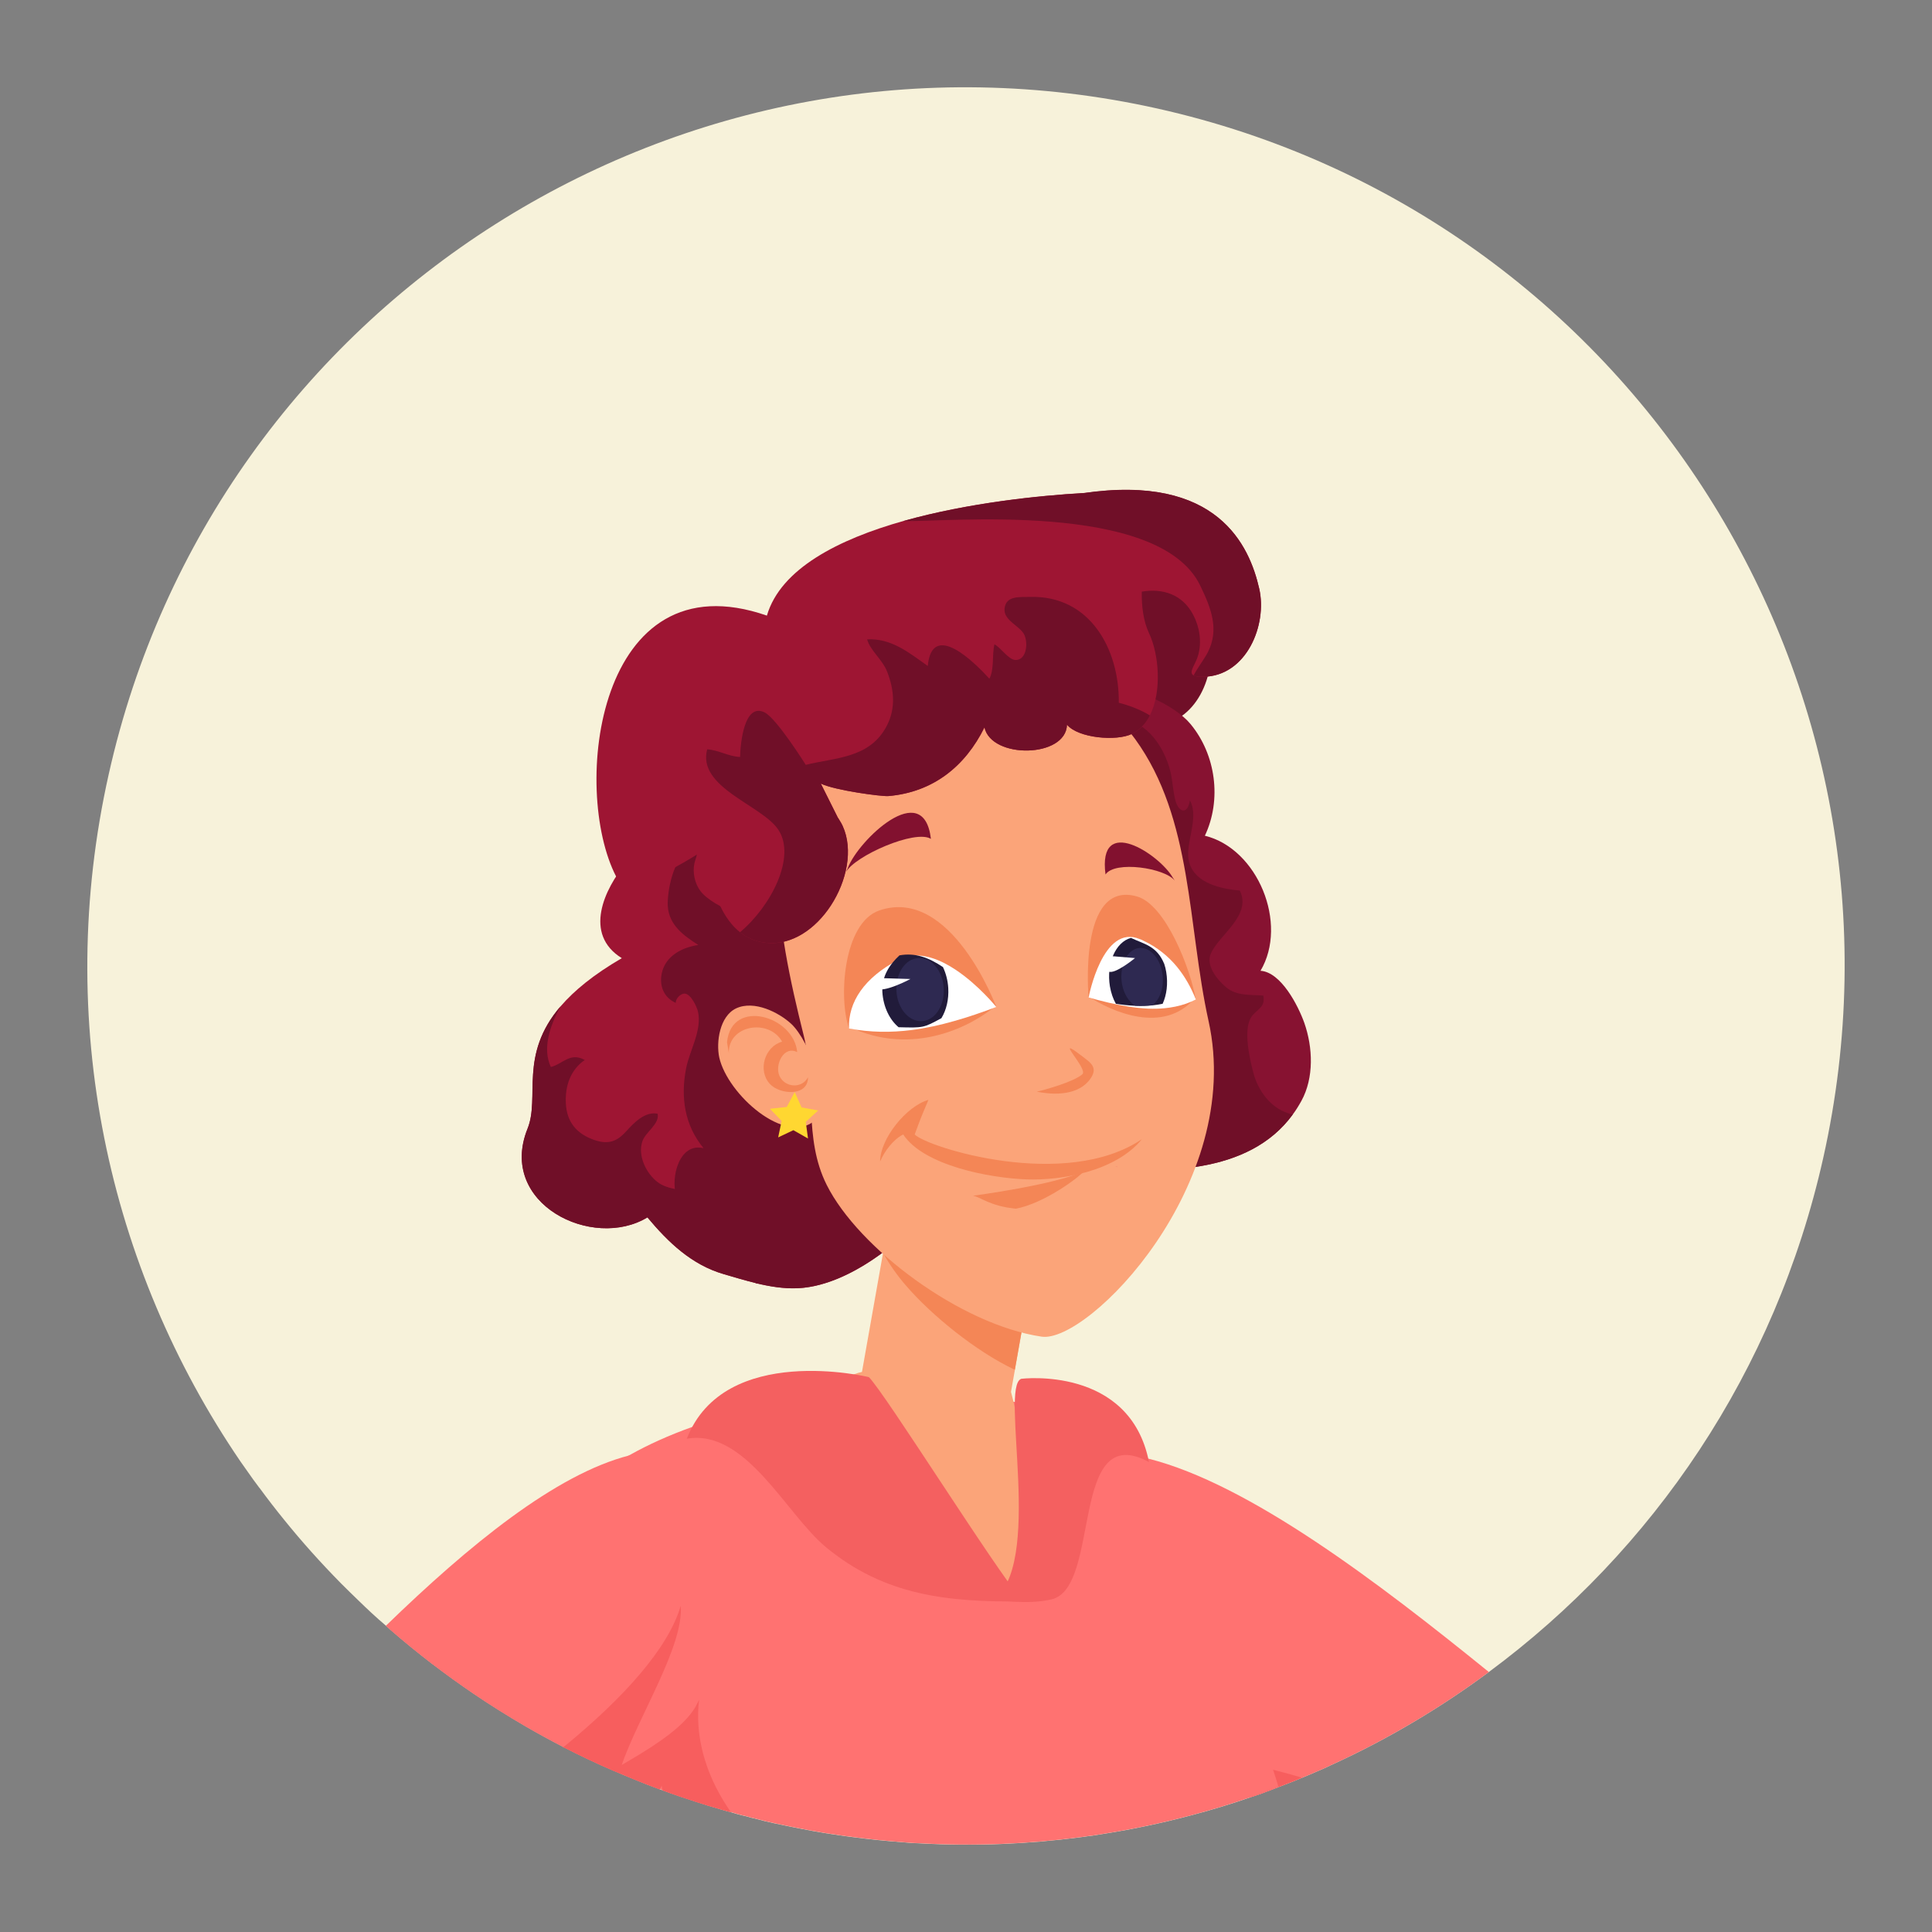 <?xml version="1.0" encoding="utf-8"?>
<!-- Generator: Adobe Illustrator 27.2.0, SVG Export Plug-In . SVG Version: 6.00 Build 0)  -->
<svg version="1.1" id="Layer_1" xmlns="http://www.w3.org/2000/svg" xmlns:xlink="http://www.w3.org/1999/xlink" x="0px" y="0px"
	 viewBox="0 0 171.51 171.51" style="enable-background:new 0 0 171.51 171.51;" xml:space="preserve">
<rect x="0" y="0" width="171.51" height="171.51" fill="#808080" stroke="none"/>
<style type="text/css">
	.st0{fill:#F7F2DA;}
	.st1{fill:#FBA479;}
	.st2{fill:#FFFFFF;}
	.st3{fill:#E1DFEA;}
	.st4{fill:#261411;}
	.st5{fill:#60312B;}
	.st6{fill:#EF7950;}
	.st7{fill:#60281F;}
	.st8{fill:#E8E6E6;}
	.st9{fill:#3A2827;}
	.st10{fill:#CCCCCC;}
	.st11{fill:#595857;}
	.st12{fill:#F28C5F;}
	.st13{fill:#E26939;}
	.st14{fill:#56413D;}
	.st15{fill:#44322E;}
	.st16{fill:#873421;}
	.st17{fill:#EA6CA0;}
	.st18{fill:#DB5290;}
	.st19{fill:#F48656;}
	.st20{fill:#82112F;}
	.st21{fill:#D85039;}
	.st22{fill:#574984;}
	.st23{fill:#291C51;}
	.st24{fill:#FC5135;}
	.st25{fill:#FFCC7B;}
	.st26{fill:#E8A749;}
	.st27{fill:#6D4A44;}
	.st28{fill:#D1E3E8;}
	.st29{fill:#FCFBFA;}
	.st30{fill:#4C4C4B;}
	.st31{fill:#686868;}
	.st32{fill:#FFB884;}
	.st33{fill:#EF9C62;}
	.st34{fill:#874410;}
	.st35{fill:#6D340D;}
	.st36{fill:#E89258;}
	.st37{fill:#3A2E26;}
	.st38{fill:#4C3F35;}
	.st39{opacity:0.1;}
	.st40{fill:#60120F;}
	.st41{fill:#F4F0ED;}
	.st42{fill:#E0312D;}
	.st43{fill:#F42F2F;}
	.st44{fill:#D31111;}
	.st45{fill:#DB9B19;}
	.st46{fill:#AF740B;}
	.st47{fill:#CC2121;}
	.st48{fill:#F74B4B;}
	.st49{fill:#FCF9E8;}
	.st50{opacity:0.5;fill:#827571;}
	.st51{fill:#665D5C;}
	.st52{fill:#4F4746;}
	.st53{fill:#5E3B2F;}
	.st54{fill:#492E27;}
	.st55{opacity:0.4;}
	.st56{fill:#443A36;}
	.st57{fill:#51415E;}
	.st58{fill:#066FB7;}
	.st59{fill:#066396;}
	.st60{fill:#0D8FD6;}
	.st61{fill:#FEAC74;}
	.st62{fill:#E3784C;}
	.st63{fill:#580801;}
	.st64{fill:#440502;}
	.st65{fill:#00ABB2;}
	.st66{fill:#008C8C;}
	.st67{fill:#914E34;}
	.st68{fill:#5B2E1D;}
	.st69{fill:#6A3221;}
	.st70{fill:#FAFAFC;}
	.st71{fill:#2B3B3F;}
	.st72{fill:#3F565B;}
	.st73{fill:#EF7348;}
	.st74{fill:#6F3D26;}
	.st75{fill:#BBBEBF;}
	.st76{fill:#D3D3D3;}
	.st77{fill:#939A9E;}
	.st78{fill:#F79C5E;}
	.st79{fill:#E07832;}
	.st80{fill:#604135;}
	.st81{fill:#EFEAE8;}
	.st82{fill:#4F3229;}
	.st83{fill:#1A3D3A;}
	.st84{fill:#E8E8E8;}
	.st85{fill:#0C83C4;}
	.st86{fill:#1B96EA;}
	.st87{fill:#B50F0F;}
	.st88{opacity:0.4;fill:#E89258;}
	.st89{fill:#26ACF7;}
	.st90{fill:#F45347;}
	.st91{fill:#FF3939;}
	.st92{fill:#686766;}
	.st93{fill:#5E5D5B;}
	.st94{fill:#424140;}
	.st95{fill:#E7E1CB;}
	.st96{fill:#D6CFBA;}
	.st97{fill:#CE5C37;}
	.st98{fill:#B74D30;}
	.st99{fill:#1B313D;}
	.st100{fill:#36474F;}
	.st101{fill:#29526D;}
	.st102{fill:#FCBD88;}
	.st103{fill:#FCA265;}
	.st104{fill:#496B7A;}
	.st105{fill:#B76049;}
	.st106{fill:#EDEDED;}
	.st107{fill:#7C7979;}
	.st108{fill:#EFE6E8;}
	.st109{fill:#B20D28;}
	.st110{fill:#346682;}
	.st111{fill:#AA0E28;}
	.st112{fill:#FF5050;}
	.st113{fill:#781A0E;}
	.st114{fill:#560904;}
	.st115{fill:#FF0B40;}
	.st116{fill:#BC0000;}
	.st117{fill:#FFD731;}
	.st118{fill:#EA6453;}
	.st119{fill:#602618;}
	.st120{fill:#A14F2A;}
	.st121{fill:#3A4E66;}
	.st122{fill:#EAE9EE;}
	.st123{opacity:0.3;fill:#3A4E66;}
	.st124{fill:#5E2701;}
	.st125{fill:#773000;}
	.st126{fill:#EA2F4A;}
	.st127{fill:#C41234;}
	.st128{fill:#F7F0F1;}
	.st129{fill:#F7A76F;}
	.st130{fill:#B24800;}
	.st131{fill:#8C3B03;}
	.st132{fill:#567391;}
	.st133{fill:#FF7271;}
	.st134{fill:#F75E5E;}
	.st135{fill:#700F28;}
	.st136{fill:#9E1533;}
	.st137{fill:#871231;}
	.st138{fill:#211B3A;}
	.st139{fill:#2E2951;}
	.st140{fill:#F28670;}
	.st141{fill:#F46060;}
	.st142{fill:#EBBF44;}
	.st143{fill:#E0A91E;}
	.st144{fill:#FFA992;}
	.st145{fill:#2C363F;}
	.st146{fill:#1D262D;}
	.st147{fill-rule:evenodd;clip-rule:evenodd;fill:#FFF5F5;}
	.st148{opacity:0.2;}
	.st149{fill:#7C4949;}
	.st150{fill:#F9AE7A;}
	.st151{fill:#FFF5F5;}
	.st152{fill:#C92727;}
	.st153{fill:#4C1B05;}
	.st154{fill:#592009;}
	.st155{opacity:0.4;fill:#592009;}
	.st156{fill:#3F1307;}
	.st157{fill:#664472;}
	.st158{fill:#473051;}
	.st159{fill:#352020;}
	.st160{opacity:0.3;fill:#7C4949;}
</style>
<g>
	<path class="st0" d="M161.86,102.77c-4.26,19.05-15.15,34.9-29.69,45.66c-2.08,1.54-4.22,2.97-6.45,4.3
		c-2.44,1.46-4.96,2.78-7.55,3.96c-0.43,0.21-0.86,0.4-1.29,0.58c-0.43,0.19-0.87,0.38-1.3,0.55c-0.69,0.3-1.39,0.56-2.09,0.83
		c-0.15,0.06-0.3,0.12-0.44,0.17c-0.19,0.08-0.39,0.15-0.59,0.22c-0.15,0.07-0.31,0.12-0.47,0.18c-0.32,0.12-0.64,0.22-0.95,0.32
		c-1.75,0.61-3.53,1.15-5.32,1.62c-2.53,0.67-5.1,1.22-7.7,1.63c-0.35,0.06-0.71,0.11-1.06,0.17c-0.06,0.01-0.13,0.01-0.19,0.02
		c-0.28,0.04-0.56,0.08-0.86,0.12c-4.66,0.61-9.42,0.81-14.24,0.54c-0.48-0.01-0.95-0.04-1.43-0.09c-1.53-0.11-3.06-0.27-4.59-0.47
		c-0.36-0.04-0.72-0.1-1.08-0.15c-0.03,0-0.07-0.01-0.1-0.01c-0.06-0.01-0.11-0.01-0.16-0.03c-0.38-0.05-0.75-0.11-1.13-0.17
		c-0.73-0.12-1.46-0.25-2.2-0.4c-0.22-0.04-0.43-0.08-0.65-0.13c-0.09-0.01-0.17-0.03-0.25-0.05c-0.45-0.09-0.89-0.18-1.34-0.28
		c-0.56-0.12-1.1-0.25-1.65-0.4l-0.07-0.02c-0.25-0.05-0.49-0.11-0.74-0.19c-0.3-0.07-0.61-0.14-0.91-0.23
		c-0.04-0.01-0.07-0.02-0.1-0.03c-0.13-0.04-0.25-0.07-0.37-0.11c-0.3-0.08-0.61-0.16-0.9-0.25c-0.02,0-0.04-0.01-0.06-0.02
		c-0.72-0.2-1.43-0.42-2.12-0.65c-1.01-0.32-2.01-0.66-3-1.03c-0.08-0.03-0.17-0.06-0.25-0.09c-0.76-0.27-1.52-0.57-2.26-0.88
		c-0.59-0.24-1.18-0.48-1.76-0.74c-1.55-0.66-3.05-1.37-4.52-2.13c-0.01-0.01-0.04-0.01-0.05-0.03c-1.13-0.58-2.22-1.18-3.31-1.81
		c-1.57-0.92-3.12-1.88-4.62-2.9c-1.23-0.84-2.43-1.7-3.61-2.6c-0.02-0.02-0.04-0.03-0.06-0.04c-1.26-0.97-2.51-1.98-3.7-3.02
		c-0.14-0.12-0.29-0.25-0.43-0.38c-0.84-0.71-1.65-1.47-2.44-2.24c-0.53-0.51-1.04-1.01-1.55-1.52c-1.78-1.81-3.47-3.69-5.05-5.65
		c-0.74-0.91-1.45-1.83-2.14-2.77c-0.06-0.07-0.12-0.14-0.17-0.22c-0.14-0.2-0.28-0.38-0.43-0.58c-0.38-0.53-0.76-1.07-1.13-1.6
		C9.6,112.51,4.74,90.67,9.65,68.74c9.39-42.03,51.09-68.49,93.12-59.1C144.8,19.04,171.26,60.73,161.86,102.77z"/>
	<g>
		<g>
			<g>
				<path class="st133" d="M132.17,148.43c-2.08,1.54-4.22,2.97-6.45,4.3c-2.44,1.46-4.96,2.78-7.55,3.96
					c-0.43,0.21-0.86,0.4-1.29,0.58c-0.43,0.19-0.87,0.38-1.3,0.55c-0.69,0.3-1.39,0.56-2.09,0.83c-0.15,0.06-0.3,0.12-0.44,0.17
					c-0.19,0.08-0.39,0.15-0.59,0.22c-0.15,0.07-0.31,0.12-0.47,0.18c-0.32,0.12-0.64,0.22-0.95,0.32
					c-0.56-0.22-1.11-0.43-1.65-0.66c-3.31-1.36-6.15-2.73-8.25-4.14c-0.25-0.17-0.52-0.31-0.8-0.42c-2.27-0.89-5.48-0.17-7.08-1.86
					l6.21-23.24l0.04-0.18c0.01,0,0.01,0,0.01,0c0.66,0.09,1.34,0.21,2.03,0.36c0.13,0.03,0.25,0.07,0.39,0.09h0.01
					C110.91,131.75,122.32,140.45,132.17,148.43z"/>
				<path class="st133" d="M92.3,151.42c0.31,0.34,0.63,0.69,0.96,1.04l-0.05,1.35C92.89,153.02,92.62,152.21,92.3,151.42z"/>
			</g>
			<path class="st134" d="M115.58,157.81c-0.69,0.3-1.39,0.56-2.09,0.83c-0.15,0.06-0.3,0.12-0.44,0.17
				c-0.19,0.08-0.39,0.15-0.59,0.22c-0.15,0.07-0.31,0.12-0.47,0.18c-0.32,0.12-0.64,0.22-0.95,0.32c-0.56-0.22-1.11-0.43-1.65-0.66
				c-3.31-1.36-6.15-2.73-8.25-4.14c-0.25-0.17-0.52-0.31-0.8-0.42c-2.49-3.41-3.39-7.24-3.6-11.44
				c5.66,12.82,13.35,13.54,15.92,14.15c0.1,0.02,0.22,0.05,0.33,0.08C113.84,157.31,114.7,157.55,115.58,157.81z"/>
		</g>
	</g>
	<path class="st133" d="M113.5,158.64c-0.15,0.06-0.3,0.12-0.44,0.17c-0.19,0.08-0.39,0.15-0.59,0.22
		c-0.15,0.07-0.31,0.12-0.47,0.18c-0.32,0.12-0.64,0.22-0.95,0.32c-1.75,0.61-3.53,1.15-5.32,1.62c-2.53,0.67-5.1,1.22-7.7,1.63
		c-0.35,0.06-0.71,0.11-1.06,0.17c-0.06,0.01-0.13,0.01-0.19,0.02c-0.28,0.04-0.56,0.08-0.86,0.12c-4.66,0.61-9.42,0.81-14.24,0.54
		c-0.48-0.01-0.95-0.04-1.43-0.09c-1.53-0.11-3.06-0.27-4.59-0.47c-0.36-0.04-0.72-0.1-1.08-0.15c-0.03,0-0.07-0.01-0.1-0.01
		c-0.06-0.01-0.11-0.01-0.16-0.03c-0.38-0.05-0.75-0.11-1.13-0.17c-0.73-0.12-1.46-0.25-2.2-0.4c-0.22-0.04-0.43-0.08-0.65-0.13
		c-0.09-0.01-0.17-0.03-0.25-0.05c-0.45-0.09-0.89-0.18-1.34-0.28c-0.56-0.12-1.1-0.25-1.65-0.4l-0.07-0.02
		c-0.25-0.05-0.49-0.11-0.74-0.19c-0.3-0.07-0.61-0.14-0.91-0.23c-0.04-0.01-0.07-0.02-0.1-0.03c-0.13-0.04-0.25-0.07-0.37-0.11
		c-0.3-0.08-0.61-0.16-0.9-0.25c-0.02,0-0.04-0.01-0.06-0.02c-0.72-0.2-1.43-0.42-2.12-0.65c-1.01-0.32-2.01-0.66-3-1.03
		c-0.08-0.03-0.17-0.06-0.25-0.09c-0.76-0.27-1.52-0.57-2.26-0.88c-0.59-0.24-1.18-0.48-1.76-0.74c-1.55-0.66-3.05-1.37-4.52-2.13
		c-0.01,0.01-0.04,0.03-0.06,0.04c0.01-0.02,0.01-0.05,0.01-0.07c0-0.01-0.01-0.02,0-0.03c-0.07-7.07-0.36-12.33-0.97-14.01
		c-1.65-4.61,1.41-8.74,6.87-11.84c0.01,0.01,0.01,0.01,0.01,0c1.65-0.93,3.52-1.77,5.54-2.49h0.01c3.6-1.29,7.68-2.22,11.91-2.73
		c1.6-0.19,3.2-0.31,4.82-0.38h0.01c4.01-0.15,8.04,0.11,11.78,0.87c0.05,0.01,0.09,0.01,0.14,0.02c2.93,0.61,5.68,1.49,8.13,2.72
		c1.26,0.63,2.36,1.36,3.33,2.2c0.14,0.12,0.28,0.23,0.41,0.37l0.01,0.01c6.87,6.23,6.89,17.16,10.74,26.59
		c0.09,0.25,0.19,0.49,0.28,0.74C113.19,157.63,113.35,158.14,113.5,158.64z"/>
	<g>
		<path class="st1" d="M72.27,131.81c-1.53-4.11,0.61-9.24,4.25-10.02l3.84-21.68l12.53,5.71l-3.14,17.74
			c1.36,5.05,0.83,8.26,0.88,12.78C90.74,148.02,74.21,137.03,72.27,131.81z"/>
		<path class="st19" d="M92.88,105.83l-2.79,15.77c-3.48-1.64-7.41-4.86-9.66-7.47c-0.78-0.9-1.46-1.87-2.04-2.9l1.97-11.11
			L92.88,105.83z"/>
	</g>
	<g>
		<path class="st135" d="M107.34,56.54c-0.94-4.14-4.22-11.5-19.35-7.73l4.46,10.67c1.83-2.56,7.07-4.36,9.03-0.6
			c0.56,1.07,0.77,2.37,0.45,3.57c-0.3,1.09-1.39,1.96,0.46,1.93C106.21,64.32,108.07,59.76,107.34,56.54z"/>
		<g>
			<path class="st136" d="M82.69,104.37c-0.22,0.95-0.63,1.96-1.16,2.94c-0.88,1.61-2.11,3.12-3.42,4.07
				c-1.74,1.26-3.91,2.44-6.09,2.84c-0.39,0.07-0.79,0.12-1.18,0.13c-1.26,0.06-2.51-0.15-3.75-0.45c-0.95-0.23-1.9-0.52-2.83-0.79
				c-2.87-0.83-4.95-2.85-6.78-5.04c-4.87,2.96-13.33-1.21-10.64-7.88c1.12-2.78-0.8-6.51,2.94-10.87c1.17-1.36,2.89-2.79,5.42-4.26
				c-3.42-2.12-1.59-6.12,0.43-8.52c1.49-1.78,4.39-2.66,6.53-3.38c1.54-0.52,2.97-0.24,4.43-0.42l7.15,4.44
				c-0.09,0.04-0.21-0.14-0.17,0.06c1.28,1.5,2.8,2.66,3.83,4.36c2.07,3.4,4.02,6.02,4.79,10.04c0.46,2.4,0.36,4.73,0.38,7.15
				C82.58,100.61,83.11,102.59,82.69,104.37z"/>
			<polygon class="st117" points="106.84,91.38 106.89,92.88 105.68,93.76 107.12,94.18 107.59,95.6 108.43,94.37 109.93,94.36 
				109.01,93.17 109.47,91.75 108.06,92.25 			"/>
			<path class="st135" d="M81.52,107.31c-0.88,1.61-2.11,3.12-3.42,4.07c-2.06,1.49-4.7,2.86-7.27,2.98
				c-1.26,0.06-2.51-0.15-3.75-0.45c-0.78-1.69-0.73-3.8-1.53-5.47c-0.2-0.42-0.47-0.97-0.87-1.23c-0.75-0.49-0.89-0.08-1.51,0.35
				c-1.23,0.84-2.72-0.06-3.14-1.42c-0.51-1.61,0.27-4.74,2.43-4.21c-1.68-2.02-2.06-4.51-1.55-7.1c0.31-1.58,1.43-3.39,1.05-5.03
				c-0.1-0.43-0.61-1.52-1.14-1.59c-0.4-0.05-0.86,0.46-0.83,0.82c-1.02-0.45-1.49-1.46-1.24-2.64c0.33-1.54,1.81-2.29,3.24-2.5
				c-1.28-0.82-2.6-1.75-2.71-3.46c-0.07-1.2,0.49-4.4,1.9-4.81c1.08-0.31,0.58,0.47,0.46,1.04c-0.17,0.8,0.04,1.78,0.54,2.44
				c1.08,1.44,5.5,3.34,7.02,1.75l0.46,0.41c-0.47,0.25,0.21,0.78,0.45,1.03c1.11,1.22,2.19,2.6,3.06,4.01
				c1.8,2.93,2.64,6.44,3.76,9.64c0.61,1.77,1.41,3.45,2.27,5.11c0.7,1.37,1.76,2.66,2.14,4.18
				C81.5,105.9,81.55,106.61,81.52,107.31z"/>
			<g>
				<g>
					<path class="st136" d="M94.45,72.42c-0.01-0.03-0.01-0.06-0.02-0.09C94.31,72.31,94.38,72.36,94.45,72.42z"/>
					<path class="st137" d="M115.53,97.73c-0.24,0.43-0.49,0.84-0.77,1.21c-3.94,5.39-11.69,5.2-17.68,4.71
						c0.04-6.12-0.24-12.4-0.87-18.61c-0.43-4.26-1.01-8.49-1.76-12.62c0.04,0.03,0.08,0.06,0.1,0.09l4.03-11.36
						c1.95-0.25,5.68,1.4,7.11,3.13c2.25,2.72,2.78,6.72,1.27,9.91c4.7,1.15,7.42,7.81,4.94,11.99c1.83,0.12,3.35,3.11,3.89,4.63
						C116.55,92.98,116.66,95.67,115.53,97.73z"/>
				</g>
				<path class="st135" d="M114.76,98.94c-3.94,5.39-11.69,5.2-17.68,4.71c0.04-6.12-0.24-12.4-0.87-18.61l3.27-21.18
					c2.37,0.1,3.93,2.58,4.43,4.67c0.2,0.85,0.21,1.71,0.44,2.54c0.28,1.06,1.08,1.29,1.28-0.02c0.89,1.6-0.52,3.94-0.06,5.52
					c0.54,1.88,2.88,2.34,4.49,2.49c1.09,2.2-1.84,3.92-2.57,5.59c-0.45,1.03,0.48,2.24,1.34,2.98c0.93,0.8,2.17,0.66,3.32,0.75
					c0.21,1.12-0.64,1.2-1.1,1.96c-0.69,1.13-0.11,3.68,0.22,4.91c0.4,1.54,1.5,3.07,3.05,3.56
					C114.46,98.88,114.61,98.91,114.76,98.94z"/>
			</g>
			<path class="st1" d="M73.89,63.61c3.26-3.24,20.85-6.31,26.88,2c5.14,7.08,4.63,16.5,6.52,25.04
				c3.2,14.45-10.69,28.62-14.82,28.01c-7.19-1.06-16.26-7.84-19.08-13.47c-2.1-4.19-0.9-8.69-2.05-13.3
				C68.99,82.48,66.67,70.77,73.89,63.61z"/>
			<g>
				<path class="st19" d="M78.07,80.82c6.39-2.17,10.37,8.56,10.37,8.56c-4.23,1.61-8.51,2.78-13.07,1.91
					C74.42,88.61,74.86,81.91,78.07,80.82z"/>
				<path class="st19" d="M78.6,83.82c3.71-2.21,9.81,5.44,9.81,5.44c-1.91,1.68-7.28,4.67-13.08,1.86
					C75.19,88.37,75.68,85.56,78.6,83.82z"/>
				<path class="st2" d="M75.37,91.3c1.89,0.36,3.73,0.37,5.54,0.14c1.28-0.16,2.54-0.44,3.8-0.8c1.25-0.35,2.49-0.78,3.73-1.25
					c0,0-1.56-1.94-3.59-3.29c-1.29-0.86-2.77-1.48-4.17-1.22c-0.33,0.06-0.65,0.17-0.96,0.34C76.76,86.78,75.28,88.93,75.37,91.3z"
					/>
				<g>
					<path class="st138" d="M78.33,88.06c0.08,1.33,0.65,2.47,1.44,3.13c2.21,0.06,2.21,0.06,3.8-0.8c0.44-0.72,0.67-1.67,0.61-2.68
						c-0.04-0.68-0.21-1.31-0.47-1.86c-1.29-0.86-2.47-1.29-3.86-1.04C79.04,85.55,78.25,86.64,78.33,88.06z"/>
					<path class="st139" d="M79.58,87.98c0.09,1.55,1.11,2.74,2.27,2.67c1.16-0.07,2.02-1.38,1.93-2.93
						c-0.09-1.55-1.11-2.75-2.27-2.67C80.35,85.12,79.49,86.44,79.58,87.98z"/>
					<path class="st2" d="M78.2,86.83l2.62,0.08c0,0-2.41,1.29-3.05,0.83C77.44,87.5,78.2,86.83,78.2,86.83z"/>
				</g>
			</g>
			<g>
				<path class="st19" d="M100.93,79.58c-5.25-1.49-4.29,8.98-4.29,8.98c3.47,0.98,6.81,1.56,9.51,0.17
					C105.71,86.08,103.5,80.31,100.93,79.58z"/>
				<path class="st19" d="M101,82.1c-3.37-1.62-4.39,6.33-4.39,6.33c1.95,1.34,6.74,3.49,9.5,0.12
					C105.1,85.95,103.65,83.37,101,82.1z"/>
				<path class="st2" d="M96.64,88.55c1.21,0.34,2.4,0.63,3.55,0.81c0.59,0.09,1.16,0.15,1.73,0.18c0.51,0.02,1.01,0.01,1.5-0.04
					c0.31-0.03,0.62-0.08,0.92-0.14c0.63-0.13,1.25-0.34,1.82-0.63c-0.41-1.04-0.96-2.03-1.68-2.91c-0.76-0.92-1.73-1.72-2.95-2.3
					c-0.11-0.06-0.22-0.11-0.34-0.15C97.88,81.95,96.64,88.55,96.64,88.55z"/>
				<g>
					<path class="st138" d="M98.53,87.56c0.1,0.58,0.28,1.11,0.53,1.55c0.59,0.09,1.16,0.15,1.73,0.18c0.51,0.02,1.01,0.01,1.5-0.04
						c0.31-0.03,0.62-0.08,0.92-0.14c0.36-0.78,0.49-1.79,0.32-2.82c-0.04-0.25-0.1-0.5-0.18-0.73c-0.67-1.6-1.73-1.72-2.95-2.3
						C99.03,83.63,98.2,85.54,98.53,87.56z"/>
					<path class="st139" d="M99.57,87.12c0.01,0.05,0.01,0.1,0.02,0.16c0.15,0.93,0.62,1.66,1.19,2c0.51,0.02,1.01,0.01,1.5-0.04
						c0.71-0.5,1.1-1.66,0.9-2.87c-0.24-1.45-1.24-2.43-2.23-2.18c-0.72,0.19-1.23,0.97-1.36,1.95
						C99.54,86.45,99.53,86.79,99.57,87.12z"/>
					<path class="st2" d="M98.16,84.84l2.6,0.21c0,0-1.81,1.5-2.36,1.19C98.11,86.08,98.16,84.84,98.16,84.84z"/>
				</g>
			</g>
			<g>
				<g>
					<g>
						<path class="st19" d="M96.01,93.72c0.79,0.61,1.57,1.05,0.7,2.16c-1.21,1.55-3.67,1.24-4.67,1.03
							c0.6-0.13,3.28-0.86,4.05-1.55C96.62,94.88,93.39,91.71,96.01,93.72z"/>
					</g>
				</g>
			</g>
			<g>
				<path class="st140" d="M99.38,103.39l0.19-0.05C99.5,103.36,99.44,103.38,99.38,103.39z"/>
			</g>
			<g>
				<path class="st140" d="M99,103.55l0.2,0.02C99.21,103.63,99.12,103.6,99,103.55z"/>
			</g>
			<g>
				<g>
					<path class="st140" d="M97.34,102.23l0.09-0.02C97.4,102.22,97.38,102.23,97.34,102.23z"/>
				</g>
			</g>
			<path class="st20" d="M104.08,77.86l0.21,0.32c-0.86-1.13-5.32-1.8-6.15-0.55C97.43,72.22,102.91,75.85,104.08,77.86z"/>
			<path class="st20" d="M75.28,77.02l-0.17,0.39c0.76-1.42,6.14-3.81,7.53-2.94C82,68.99,76.18,74.63,75.28,77.02z"/>
			<g>
				<g>
					<path class="st1" d="M65.34,89.52c1.61-0.76,3.81,0.36,4.91,1.38c1.61,1.5,3.75,7.08,2.12,8.54c-2.61,2.33-7.79-2.29-8.52-5.57
						C63.56,92.51,63.89,90.21,65.34,89.52z"/>
					<path class="st19" d="M64.54,92.51c0.41-3.94,5.94-2.32,6.23,0.89c-1.21-0.61-2,1.14-1.58,2.1c0.47,1.06,2,1.17,2.54,0.13
						c0.01,1.76-2.54,1.54-3.4,0.58c-1.08-1.2-0.45-3.3,1.1-3.74c-1.17-2.08-4.8-1.49-4.73,1.03L64.54,92.51z"/>
				</g>
				<polygon class="st117" points="70.55,96.95 71.16,98.31 72.63,98.58 71.53,99.59 71.73,101.07 70.43,100.33 69.08,100.97 
					69.39,99.51 68.35,98.43 69.84,98.27 				"/>
			</g>
			<path class="st19" d="M81.2,100.71l0.41-1.1c0.25-0.66,0.54-1.32,0.81-1.97c-1.95,0.55-4.28,3.43-4.29,5.47
				c0.37-0.88,1.15-1.95,2.05-2.4c1.81,2.75,7.65,3.88,11.01,3.99c2.99,0.1,7.83-0.69,10.18-3.57
				C94.57,105.72,82.3,101.85,81.2,100.71z"/>
			<path class="st19" d="M86.37,106.15c0.66,0.09,1.46,0.92,3.82,1.15c2.5-0.48,5.59-2.76,6.05-3.35
				C93.74,105.18,86.37,106.15,86.37,106.15z"/>
			<path class="st136" d="M102.08,63.51c-0.36,0.72-0.88,1.29-1.59,1.64c-1.39,0.68-4.81,0.37-5.77-0.82
				c-0.08,2.97-6.71,3.07-7.32,0.24c-1.71,3.46-4.56,5.76-8.54,6.1c-0.55,0.05-4.73-0.5-5.99-1.11l1.51,3.02
				c0.04,0.06,0.08,0.11,0.11,0.17c0.06,0.09,0.11,0.18,0.17,0.28c0.02,0.04,0.04,0.07,0.06,0.11c0.03,0.05,0.06,0.12,0.09,0.18
				c0.96,2.09,0.37,4.9-1.05,7.07c-1.35,2.06-3.46,3.55-5.73,3.31c-0.93-0.1-1.69-0.44-2.33-0.94c-1.02-0.8-1.7-2.01-2.17-3.3
				c-0.79-2.19-0.24-3.3,0.67-5.14c-1.88,1.3-8.36,5.71-9.5,3.5c-4.03-7.78-1.7-28.41,13.38-23.17c1.22-4.17,6.37-6.78,12.15-8.41
				c5.76-1.62,12.15-2.26,15.9-2.47c1.63-0.09,2.76-0.1,3.12-0.07c2.47,0.18,2.65,2.08,2.45,4.52c-0.11,1.33-0.32,2.82-0.34,4.29
				c-0.02,1.32,0.13,2.61,0.66,3.74C102.87,58.04,103.17,61.37,102.08,63.51z"/>
			<path class="st135" d="M102.08,63.51c-0.36,0.72-0.88,1.29-1.59,1.64c-1.39,0.68-4.8,0.37-5.77-0.82
				c-0.08,2.97-6.71,3.07-7.33,0.24c-1.71,3.46-4.56,5.76-8.54,6.1c-0.55,0.05-4.73-0.5-5.99-1.11l1.51,3.02
				c0.04,0.06,0.08,0.11,0.11,0.17c0.06,0.09,0.11,0.18,0.17,0.28c0.02,0.04,0.04,0.07,0.06,0.11c0.03,0.05,0.06,0.12,0.09,0.18
				c0.96,2.09,0.37,4.9-1.05,7.07c-1.35,2.06-3.46,3.55-5.73,3.31c-0.93-0.1-1.69-0.43-2.33-0.94c2.75-2.3,5.02-6.69,3.4-9.11
				c-1.46-2.19-7.22-3.73-6.31-7.13c1.02,0.07,1.91,0.64,2.92,0.68c0.03-1.28,0.38-4.83,2.17-3.96c1.07,0.52,3.66,4.66,3.66,4.66
				c2.6-0.66,5.72-0.55,7.22-3.52c0.78-1.55,0.62-3.17,0.01-4.74c-0.43-1.11-1.53-1.91-1.78-2.88c2.15-0.12,3.74,1.2,5.38,2.36
				c0.39-4.08,4.19-0.28,5.47,1.13c0.45-0.83,0.22-2.1,0.45-3.05c0.54,0.26,1.24,1.36,1.85,1.39c0.92,0.04,1.16-1.3,0.84-2.15
				c-0.32-0.87-1.92-1.31-1.79-2.43c0.13-1.14,1.32-1,2.29-1.02c5.27-0.13,7.9,4.6,7.85,9.4C100.07,62.57,101.17,62.95,102.08,63.51
				z"/>
			<path class="st135" d="M72.01,114.22c-0.39,0.07-1.23-1.04-1.62-1.02c-1.26,0.06-2.07,1-3.31,0.7c-0.95-0.23-1.9-0.52-2.83-0.79
				c-2.87-0.83-4.95-2.85-6.78-5.04c-4.87,2.96-13.33-1.21-10.64-7.88c1.12-2.78-0.8-6.51,2.94-10.87c-1,1.8-1.62,3.81-0.87,5.4
				c1.06-0.26,1.71-1.35,3.01-0.62c-1.28,0.88-1.75,2.32-1.68,3.82c0.07,1.65,0.93,2.73,2.53,3.28c1.31,0.45,2.05,0.09,2.85-0.79
				c0.68-0.75,1.64-1.76,2.77-1.54c0.19,0.92-1.08,1.61-1.36,2.46c-0.42,1.28,0.34,2.84,1.37,3.62c1.65,1.25,6.32,0.89,6.89-1.55
				l6.96,5.08c-0.17,0.56,0.14,1.71,0.13,2.44C72.39,112.04,72.23,113.14,72.01,114.22z"/>
		</g>
		<path class="st136" d="M106.83,60.08c-0.44,0.01-0.72-0.04-0.87-0.12c-0.5-0.28,0.19-0.98,0.41-1.81c0.33-1.2,0.12-2.49-0.44-3.56
			c-0.98-1.88-2.78-2.37-4.56-2.07c-1.79,0.3-3.56,1.39-4.47,2.67l-3.27-7.82l-1.19-2.84c1.32-0.33,2.55-0.57,3.69-0.74
			c11.99-1.77,14.8,4.69,15.66,8.47C112.52,55.47,110.66,60.02,106.83,60.08z"/>
		<path class="st135" d="M106.83,60.08c-0.44,0.01-0.72-0.04-0.87-0.12c0.37-0.71,0.99-1.51,1.27-2.07c1.01-2,0.31-3.86-0.68-5.9
			c-3.66-7.62-22.89-5.6-26.33-5.74c5.76-1.62,12.15-2.26,15.9-2.47c11.99-1.77,14.8,4.69,15.66,8.47
			C112.52,55.47,110.66,60.02,106.83,60.08z"/>
	</g>
	<path class="st141" d="M77.13,122.25c0,0-12.83-3.11-16.16,5.47c5.23-0.91,8.82,6.7,12.33,9.61c5.21,4.33,10.89,4.91,17.5,4.83
		C88.25,139.16,78.6,123.72,77.13,122.25z"/>
	<path class="st141" d="M90.66,122.4c0,0,9.65-1.2,11.34,7.39c-7.1-3.84-4.21,11.16-8.65,12.19c-2.35,0.55-4.64-0.05-5.33,0.17
		C92.78,139.14,88.7,123.1,90.66,122.4z"/>
	<g>
		<g>
			<path class="st133" d="M65.16,151.59c-0.69,0.95-1.87,1.35-3.14,1.66c-0.84,0.2-1.72,0.37-2.53,0.64
				c-0.39,0.13-0.77,0.28-1.12,0.47c-0.27,0.14-0.51,0.31-0.74,0.51c-0.51,0.45-1.08,0.91-1.69,1.36c-0.44,0.33-0.9,0.66-1.4,1
				c-1.54-0.66-3.04-1.38-4.52-2.13c-0.02,0.01-0.04,0.03-0.05,0.05c0-0.02,0-0.05,0-0.07c-1.12-0.58-2.22-1.18-3.31-1.81
				c-1.58-0.92-3.12-1.88-4.62-2.9c-1.23-0.84-2.44-1.7-3.61-2.6c-0.02-0.02-0.04-0.03-0.06-0.04c-1.26-0.97-2.5-1.98-3.7-3.02
				c-0.14-0.12-0.28-0.25-0.42-0.38c7.38-7.16,15.09-13.47,21.63-15.13c0.01,0,0.01,0,0.02,0L65.16,151.59z"/>
			<path class="st133" d="M65.97,150.44c-0.26,0.38-0.54,0.76-0.82,1.15l0.23,1.34C65.59,152.1,65.75,151.26,65.97,150.44z"/>
		</g>
		<path class="st134" d="M64.9,160.89c-0.3-0.08-0.6-0.16-0.9-0.25c-0.02,0-0.04-0.01-0.06-0.02c-0.72-0.2-1.42-0.41-2.12-0.64
			c-1.01-0.32-2.01-0.66-3-1.03c-0.03-0.14-0.06-0.28-0.08-0.42c-0.06,0.11-0.12,0.22-0.18,0.33c-0.76-0.28-1.51-0.58-2.26-0.88
			c-0.59-0.24-1.18-0.49-1.77-0.74c-1.54-0.66-3.04-1.38-4.52-2.13c5.33-4.36,9.32-8.77,10.42-12.56c0.29,3.53-3.72,9.76-5.24,14.13
			c0.25-0.14,0.49-0.29,0.74-0.43c1.21-0.71,2.47-1.5,3.55-2.34c0.95-0.74,1.76-1.54,2.26-2.38l0.32-0.63
			c-0.1,0.79-0.11,1.59-0.05,2.37C62.21,155.95,63.27,158.58,64.9,160.89z"/>
	</g>
</g>
</svg>
